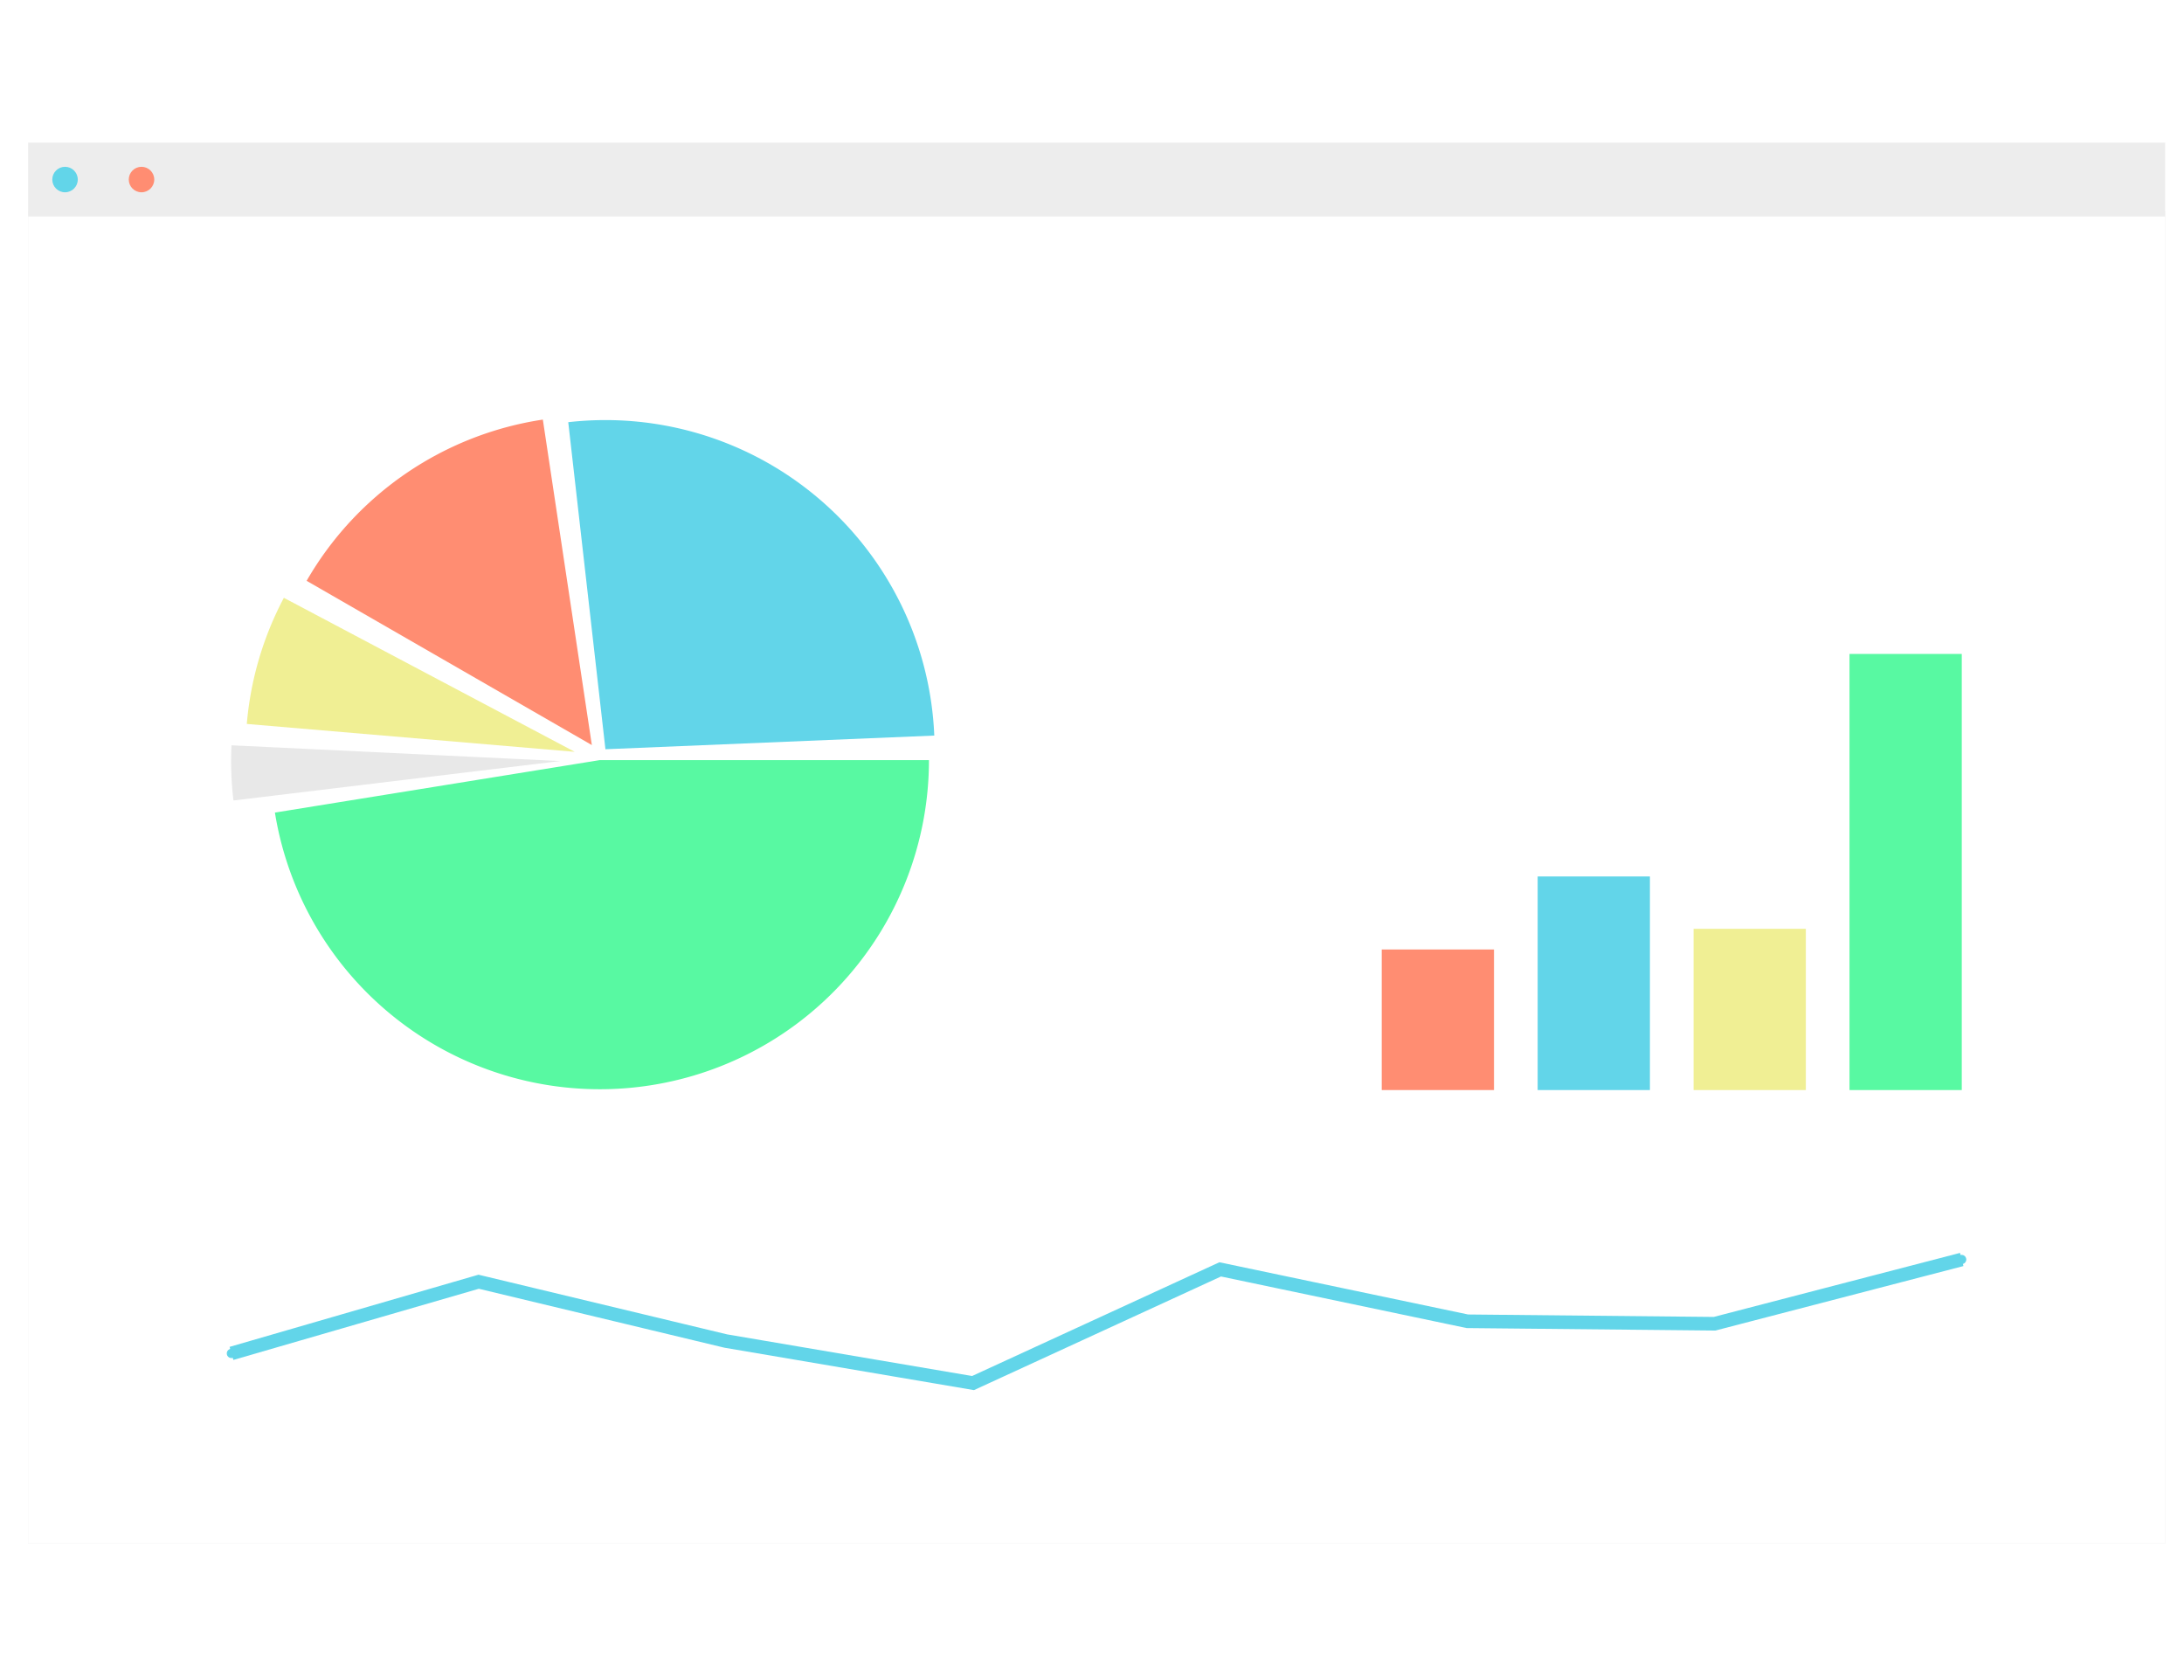 <?xml version="1.0" encoding="UTF-8" standalone="no"?>
<svg
   xmlns:dc="http://purl.org/dc/elements/1.1/"
   xmlns:cc="http://creativecommons.org/ns#"
   xmlns:rdf="http://www.w3.org/1999/02/22-rdf-syntax-ns#"
   xmlns:svg="http://www.w3.org/2000/svg"
   xmlns="http://www.w3.org/2000/svg"
   xmlns:sodipodi="http://sodipodi.sourceforge.net/DTD/sodipodi-0.dtd"
   xmlns:inkscape="http://www.inkscape.org/namespaces/inkscape"
   width="650"
   height="500"
   version="1.1"
   viewBox="0 0 650 500"
   id="svg64"
   sodipodi:docname="gui-2311261.svg"
   inkscape:version="1.0.2 (e86c8708, 2021-01-15)">
  <sodipodi:namedview
     pagecolor="#ffffff"
     bordercolor="#666666"
     borderopacity="1"
     objecttolerance="10"
     gridtolerance="10"
     guidetolerance="10"
     inkscape:pageopacity="0"
     inkscape:pageshadow="2"
     inkscape:window-width="1127"
     inkscape:window-height="741"
     id="namedview66"
     showgrid="false"
     inkscape:zoom="0.67930194"
     inkscape:cx="605.35617"
     inkscape:cy="339.63782"
     inkscape:window-x="0"
     inkscape:window-y="25"
     inkscape:window-maximized="0"
     inkscape:current-layer="svg64" />
  <defs
     id="defs22">
    <marker
       id="h"
       overflow="visible"
       orient="auto">
      <path
         transform="scale(.2) translate(7.4 1)"
         d="m-2.5-1c0 2.76-2.24 5-5 5s-5-2.24-5-5 2.24-5 5-5 5 2.24 5 5z"
         fill="#62d5e9"
         fill-rule="evenodd"
         stroke="#62d5e9"
         stroke-width="1pt"
         id="path10" />
    </marker>
    <marker
       id="g"
       overflow="visible"
       orient="auto">
      <path
         transform="scale(.2) translate(7.4 1)"
         d="m-2.5-1c0 2.76-2.24 5-5 5s-5-2.24-5-5 2.24-5 5-5 5 2.24 5 5z"
         fill="#62d5e9"
         fill-rule="evenodd"
         stroke="#62d5e9"
         stroke-width="1pt"
         id="path13" />
    </marker>
    <marker
       id="e"
       overflow="visible"
       orient="auto">
      <path
         transform="scale(.2) translate(7.4 1)"
         d="m-2.5-1c0 2.76-2.24 5-5 5s-5-2.24-5-5 2.24-5 5-5 5 2.24 5 5z"
         fill="#62d5e9"
         fill-rule="evenodd"
         stroke="#62d5e9"
         stroke-width="1pt"
         id="path16" />
    </marker>
    <filter
       id="f"
       x="-.069"
       y="-.105"
       width="1.137"
       height="1.209"
       color-interpolation-filters="sRGB">
      <feGaussianBlur
         stdDeviation="13.464"
         id="feGaussianBlur19" />
    </filter>
    <clipPath
       clipPathUnits="userSpaceOnUse"
       id="clipPath74">
      <rect
         style="fill:#ffffff"
         id="rect76"
         width="471.48"
         height="309.03"
         x="89.262"
         y="95.484" />
    </clipPath>
    <clipPath
       clipPathUnits="userSpaceOnUse"
       id="clipPath78">
      <rect
         style="fill:#ffffff"
         id="rect80"
         width="471.48"
         height="309.03"
         x="85.391"
         y="95.484" />
    </clipPath>
    <clipPath
       clipPathUnits="userSpaceOnUse"
       id="clipPath82">
      <rect
         style="fill:#ffffff;stroke-width:1.268"
         id="rect84"
         width="597.953"
         height="391.926"
         x="186.597"
         y="102.964" />
    </clipPath>
    <clipPath
       clipPathUnits="userSpaceOnUse"
       id="clipPath86">
      <rect
         style="fill:#ffffff"
         id="rect88"
         width="471.48"
         height="309.03"
         x="89.262"
         y="95.484" />
    </clipPath>
    <clipPath
       clipPathUnits="userSpaceOnUse"
       id="clipPath90">
      <rect
         style="fill:#ffffff"
         id="rect92"
         width="471.48"
         height="309.03"
         x="89.262"
         y="95.484" />
    </clipPath>
    <clipPath
       clipPathUnits="userSpaceOnUse"
       id="clipPath94">
      <rect
         style="fill:#ffffff"
         id="rect96"
         width="471.48"
         height="309.03"
         x="89.262"
         y="95.484" />
    </clipPath>
    <clipPath
       clipPathUnits="userSpaceOnUse"
       id="clipPath98">
      <rect
         style="fill:#ffffff"
         id="rect100"
         width="471.48"
         height="309.03"
         x="89.262"
         y="95.484" />
    </clipPath>
    <clipPath
       clipPathUnits="userSpaceOnUse"
       id="clipPath102">
      <rect
         style="fill:#ffffff"
         id="rect104"
         width="471.48"
         height="309.03"
         x="89.262"
         y="95.484" />
    </clipPath>
    <clipPath
       clipPathUnits="userSpaceOnUse"
       id="clipPath98-3">
      <rect
         style="fill:#ffffff"
         id="rect100-8"
         width="471.48"
         height="309.03"
         x="89.262"
         y="95.484" />
    </clipPath>
  </defs>
  <g
     id="g149"
     transform="matrix(1.349,0,0,1.349,-112.048,-86.364)">
    <rect
       x="89.262"
       y="110.62"
       width="471.48"
       height="309.03"
       ry="0"
       fill-opacity="0.09"
       filter="url(#f)"
       id="rect28"
       clip-path="url(#clipPath102)" />
    <rect
       x="2.408"
       y="-0.202"
       width="558.334"
       height="404.716"
       ry="0"
       fill="#ffffff"
       id="rect30"
       style="stroke-width:1.245"
       clip-path="url(#clipPath98)" />
    <rect
       x="89.262"
       y="95.484"
       width="471.48"
       height="16.293"
       fill="#ededed"
       id="rect32"
       clip-path="url(#clipPath94)" />
    <circle
       cx="97.408"
       cy="103.63"
       r="2.812"
       fill="#62d5e9"
       id="circle34"
       clip-path="url(#clipPath90)" />
    <circle
       cx="114.28"
       cy="103.63"
       r="2.812"
       fill="#ff8d72"
       id="circle36"
       clip-path="url(#clipPath86)" />
    <g
       transform="matrix(0.788,0,0,0.788,-57.868,14.298)"
       id="g50"
       clip-path="url(#clipPath82)">
      <path
         d="m 438.93,275.9 a 92.148,92.148 0 0 1 -84.776,91.853 92.148,92.148 0 0 1 -98.341,-77.156 L 346.782,275.9 Z"
         fill="#58f9a2"
         id="path40" />
      <path
         d="m 264.69,225.71 a 92.148,92.148 0 0 1 66.136,-45.138 l 13.719,91.121 z"
         fill="#ff8d72"
         id="path42" />
      <path
         d="m 337.94,181.3 a 92.148,92.148 0 0 1 70.338,21.558 92.148,92.148 0 0 1 32.142,66.175 l -92.069,3.826 z"
         fill="#62d5e9"
         id="path44" />
      <path
         d="m 244.21,287.21 a 92.148,92.148 0 0 1 -0.558,-15.453 l 92.043,4.411 z"
         fill-opacity=".09"
         id="path46" />
      <path
         d="m 247.94,265.78 a 92.148,92.148 0 0 1 10.38,-35.315 l 81.437,43.12 z"
         fill="#f0ef94"
         id="path48" />
    </g>
    <g
       transform="translate(3.871)"
       id="g60"
       clip-path="url(#clipPath78)">
      <rect
         x="384.03"
         y="273.49"
         width="24.768"
         height="31.011"
         fill="#ff8d72"
         id="rect52" />
      <rect
         x="418.43"
         y="257.38"
         width="24.768"
         height="47.122"
         fill="#62d5e9"
         id="rect54" />
      <rect
         x="452.83"
         y="268.93"
         width="24.768"
         height="35.571"
         fill="#f0ef94"
         id="rect56" />
      <rect
         x="487.23"
         y="208.29"
         width="24.768"
         height="96.213"
         fill="#58f9a2"
         id="rect58" />
    </g>
    <path
       d="m 134.13,362.6 54.533,-15.812 54.533,13.086 54.533,9.269 54.533,-25.082 54.533,11.45 54.533,0.545 54.533,-14.177"
       fill="none"
       marker-end="url(#g)"
       marker-mid="url(#e)"
       marker-start="url(#h)"
       stroke="#62d5e9"
       stroke-width="3"
       id="path62"
       clip-path="url(#clipPath74)" />
  </g>
</svg>
